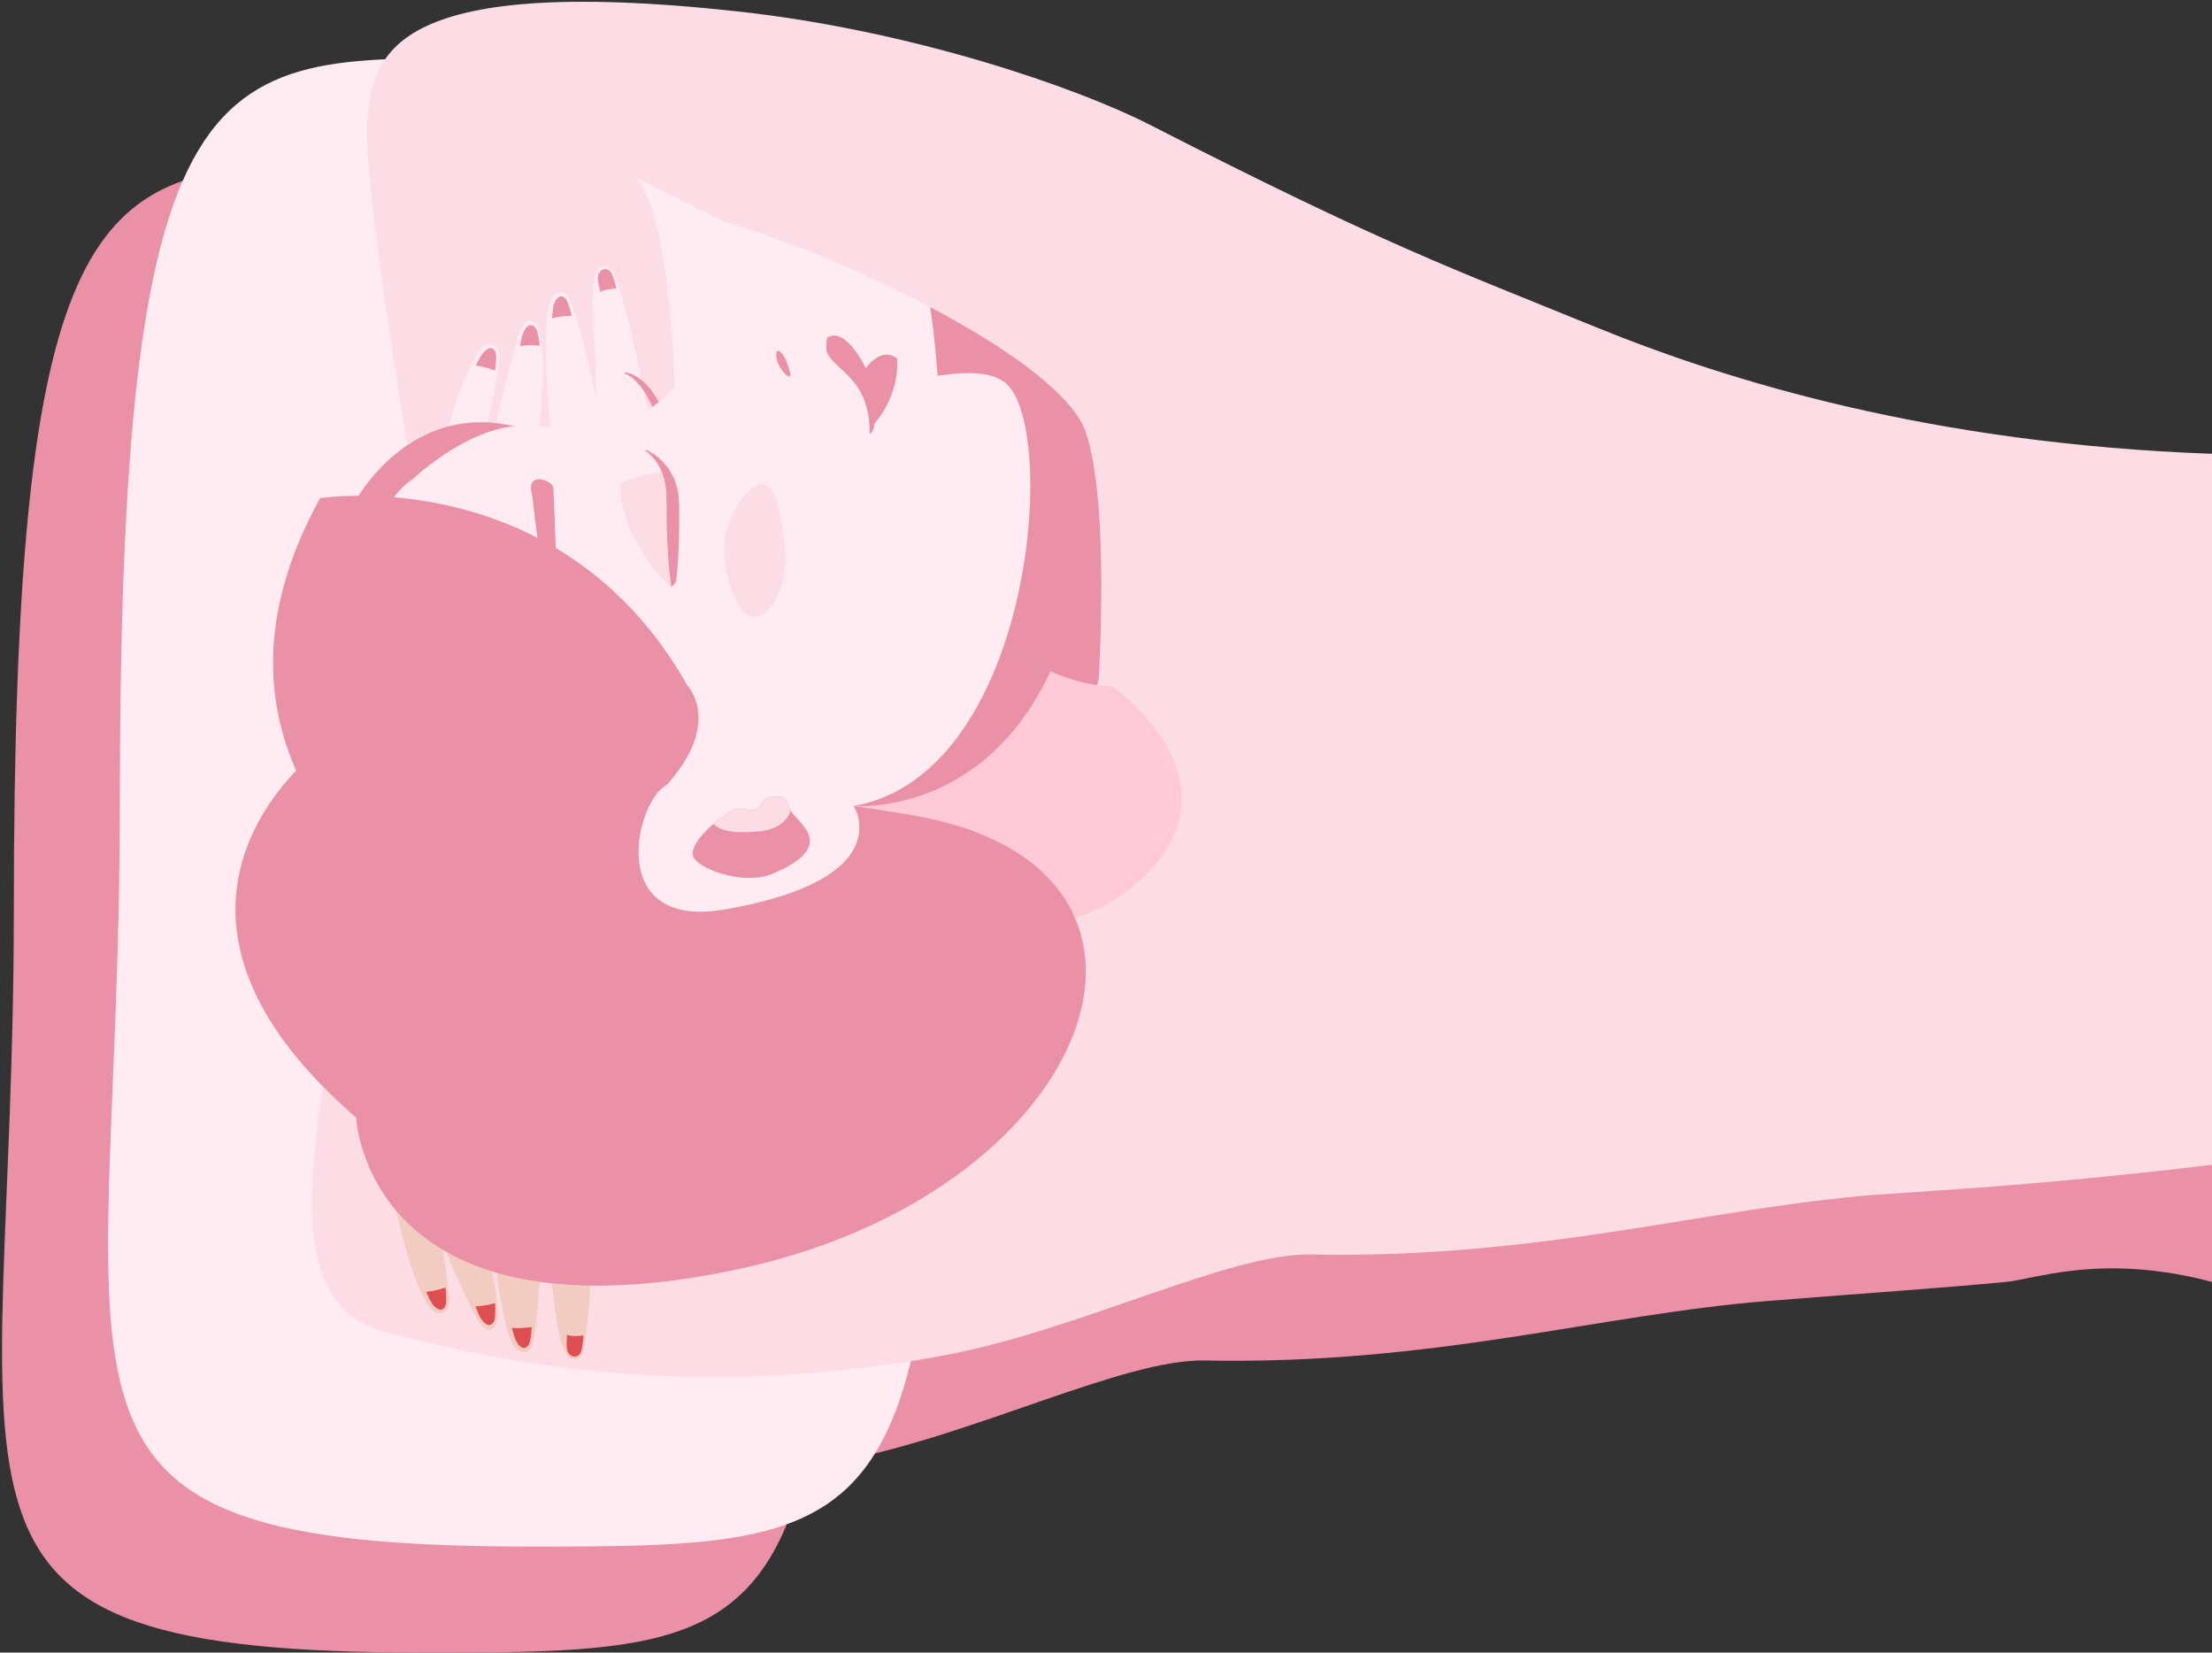 <svg version="1.1" id="Слой_1" xmlns="http://www.w3.org/2000/svg" x="0" y="0" viewBox="0 0 585 437" xml:space="preserve"><rect x="0" y="0" width="585" height="437" fill="#333333" stroke="none"/><style>.st6{fill:#ffebf2}.st7{fill:#ea90a7}.st8{fill:#f2ccc1}.st11{fill:#fcdde6}</style><path class="st7" d="M585 152c-88.1-.22-150.29-19.59-191.07-37.49-29.98-13.16-58.64-23.16-117.77-53.42-19.58-10.02-63.28-25.04-109.27-30.05-64.32-7-85.52 1.6-93.09 12.69C22.13 45.94 3.66 67.57 3.66 240.35c0 160.43-31.97 196.66 108.84 196.66 61.49 0 88.65-.68 100.36-49.06 2.87-.46 5.75-.94 8.67-1.48 35.91-6.67 75.47-27.14 97.13-26.71 60.71 1.21 104.42-12.24 149.33-15.78 30.39-2.4 45.24-3.35 62.76-5.02 4.82-.46 16.38-4.2 31.94-3.48 9.52.44 17.25 2.15 22.31 3.52V152z"/><path class="st6" d="M249.38 212.31c0-162.16 7.61-196.66-108.84-196.66C59.1 15.65 31.7 1.85 31.7 212.31c0 160.43-31.97 196.66 108.84 196.66 98.18 0 108.84-1.72 108.84-196.66z"/><path class="st11" d="M585 120c-73.91-2.67-127.71-19.12-163.03-33.53-37.73-15.39-55.91-21.77-117.77-53.42C284.62 23.03 240.92 8.01 194.93 3 101.17-7.21 99.02 15.75 97.2 31.23c-1.82 15.48 12.75 99.55 12.75 99.55l68.59 4.25c1.82-78.31-10.32-88.02-10.32-88.02l23.07 11.53c31.87 9.1 89.54 36.73 95.91 55.85 6.37 19.12 3.34 65.26 3.34 65.26l-15.22 59.91c8.45 21.67-6.93 25.98-15.43 34.48-28.92 28.92-122.02 33.39-122.02 33.39 18.21-15.48 26.1-61.31 26.1-61.31l-61-36.42s-16.39 54.63-20.03 98.34c-3.64 43.71 16.04 43.4 29.44 46.75 35.92 8.95 82.22 13.85 137.19 3.64 35.91-6.67 75.47-27.14 97.13-26.71 60.71 1.21 104.42-12.24 149.33-15.78 7.29-.58 30.97-1.78 62.77-5.02 11.1-1.13 20.2-2.19 26.21-2.91C585 245.33 585 182.67 585 120z"/><path class="st6" d="M165.23 113.76c-3.71.6-7.07-1.1-7.51-3.79-.2-1.22.16-8.54-.36-17.05-.47-7.64-1.26-16.07.25-20.36.51-1.48.95-1.79 2.12-2.08.59-.16 1.62.01 2.35 1.53 3.74 7.79 8.71 33.52 9.08 35.78.43 2.69-2.22 5.36-5.93 5.97z"/><path class="st6" d="M153.38 119.55c-3.71.6-7.07-1.1-7.51-3.8-.31-1.91-2.34-21.13-1.12-32.28.5-4.57 1.63-6.09 3.56-6.2.93-.05 1.96.4 3.13 3.68 3.55 9.98 7.53 30.59 7.86 32.62.44 2.7-2.21 5.38-5.92 5.98zm-17.5 2.99c-3.35-.24-5.93-2.41-5.76-4.85.13-1.79 4.12-19.95 7.14-29.25.99-3.07 2.29-3.96 3.16-3.74 1.54.4 2.39 1.62 2.79 5.44 1.04 9.82-.81 26.66-.94 28.41-.17 2.44-3.03 4.23-6.39 3.99zm-14.39-.45c-2.75-.69-4.57-2.87-4.07-4.87.39-1.54 4.28-17.24 9.09-24.03 1.45-2.05 2.75-2.58 4.13-1.85.85.45 1.57 1.7 1.33 3.89-.86 8-4.23 23.02-4.6 24.5-.5 1.99-3.14 3.05-5.88 2.36z"/><path class="st7" d="M125.82 96.69s1.88.11 5.1 1.27c0 0 .23-1.5.3-3.11.07-1.61-.27-2.2-.88-2.63-.53-.37-1.67-.09-2.79 1.36-.63.83-1.06 1.88-1.73 3.11zm11.69-5.2s1.84-.38 5.25-.11c0 0-.17-1.5-.53-3.08-.36-1.57-.84-2.05-1.55-2.3-.61-.22-1.63.35-2.33 2.04-.39.97-.53 2.1-.84 3.45zm8.48-7.3s1.79-.59 5.21-.7c0 0-.34-1.47-.87-2.99-.53-1.52-1.06-1.94-1.8-2.12-.63-.15-1.58.53-2.08 2.29-.29 1-.29 2.14-.46 3.52zm12.81-6.95s.8-.83 4.23-.95c0 0-.34-1.48-.87-3-.52-1.53-1.06-1.94-1.79-2.12-.63-.15-2.17.3-2.24 2.13-.04 1.12.21 2.03.67 3.94z"/><path class="st8" d="M149.88 315.85c-3.76.05-6.77 2.32-6.73 5.05.02 1.23 1.66 8.38 2.64 16.84.87 7.6 1.58 16.04 3.81 20 .77 1.36 1.26 1.59 2.45 1.68.61.05 1.6-.3 2.05-1.92 2.32-8.32 2.69-34.53 2.66-36.82-.04-2.72-3.12-4.88-6.88-4.83z"/><path class="st8" d="M136.44 315.01c-3.76.06-6.77 2.32-6.72 5.06.03 1.94 1.4 21.21 4.56 31.97 1.29 4.41 2.67 5.71 4.59 5.48.92-.11 1.86-.74 2.43-4.17 1.74-10.45 2.05-31.43 2.02-33.49-.04-2.74-3.12-4.9-6.88-4.85zm-17.75.13c-3.25.82-5.41 3.41-4.82 5.79.44 1.74 7.55 18.91 12.16 27.55 1.52 2.85 2.96 3.5 3.77 3.13 1.45-.66 2.06-2.02 1.79-5.84-.71-9.85-5.48-26.1-5.91-27.81-.59-2.38-3.72-3.64-6.99-2.82z"/><path class="st8" d="M109.18 316.06c-2.77.6-4.66 2.72-4.23 4.73.34 1.55 3.71 17.37 8.3 24.32 1.38 2.1 2.66 2.66 4.07 1.98.86-.42 1.61-1.65 1.46-3.84-.59-8.03-3.47-23.15-3.79-24.64-.44-2.01-3.04-3.15-5.81-2.55z"/><path d="M112.68 341.59s1.87-.05 5.14-1.11c0 0 .17 1.51.19 3.12.02 1.61-.34 2.19-.97 2.6-.54.35-1.67.03-2.74-1.45-.61-.85-1-1.92-1.62-3.16zm13.06 3.84s1.88.06 5.19-.81c0 0 .1 1.51.02 3.12-.07 1.61-.47 2.17-1.12 2.54-.57.32-1.67-.06-2.65-1.61-.56-.88-.89-1.96-1.44-3.24zm9.63 5.7s1.87.27 5.26-.23c0 0-.08 1.51-.33 3.11-.25 1.59-.7 2.1-1.4 2.4-.59.26-1.65-.25-2.46-1.89-.45-.95-.66-2.06-1.07-3.39zm14.59 1.8s.94.68 4.33.19c0 0-.07 1.51-.33 3.11-.25 1.59-.7 2.1-1.4 2.4-.6.26-2.19.08-2.57-1.7-.23-1.1-.15-2.04-.03-4z" fill="#df4e50"/><path d="M200.57 206.12s55.49 24.55 75.04 39.12c0 0 8.83-1.86 15.41-5.22 14.09-7.2 38.58-29.46 3.32-58.62 0 0-19.01 1.74-43.59-23.7l-50.18 48.42z" fill="#ffc9d7"/><path class="st7" d="M225.76 213.12s34.06 3.07 52.04-35.59c0 0-4.38-2.1-6.83-3.57-3.45-2.06-5.58-3.56-5.58-3.56l-23.41 4.69-16.39 36.73.17 1.3zM92.89 134.35s15.06-30.71 46.61-20.67l-33.32 26.86-13.29-6.19z"/><path class="st7" d="M85.55 197.29s-57.73 40.86 8.63 98.24c0 0 2.64 60.07 98.9 40.54 96.26-19.52 128.13-105.03 50.64-120.05-4.46-.87-17.96-2.9-17.96-2.9L85.55 197.29zm79.67-98.53c.71.28 1.3.67 1.89 1.1.56.47 1.11.93 1.57 1.5l.72.8.62.89c.43.58.83 1.17 1.15 1.83.34.64.71 1.26 1.02 1.92l.83 2.03.84 2.08.83 2.11c1.11 2.81 2.27 5.61 3.49 8.38.61 1.38 1.18 2.78 1.83 4.15.65 1.37 1.26 2.75 1.95 4.1l.75 1.47.14-1.56c.93-4.2 1.72-8.42 2.5-12.65.41-2.11.74-4.23 1.11-6.35l1.08-6.35.02-.09-.01-.09c-.01-.16-.01-.41.01-.63.01-.23.05-.46.08-.68.06-.46.16-.92.29-1.37.11-.47.29-.91.46-1.37.15-.48.42-.89.6-1.39v-.02c.02-.06-.01-.13-.07-.15-.04-.01-.09-.01-.12.02-.2.16-.4.34-.58.53-.19.19-.4.36-.55.58l-.48.65c-.17.22-.26.47-.4.71-.13.24-.25.49-.33.75-.09.26-.19.51-.25.78s-.12.54-.15.82c-.04.29-.06.54-.05.89l.01-.19-1.11 6.35c-.36 2.12-.76 4.23-1.08 6.36-.68 4.24-1.34 8.49-1.88 12.75l.89-.09c-.43-1.45-.93-2.89-1.39-4.33-.47-1.44-1.01-2.85-1.52-4.28-1.01-2.85-2.08-5.68-3.2-8.49l-.84-2.11c-.14-.34-.28-.73-.42-1.03l-.49-1.07-.98-2.13c-.39-.68-.84-1.33-1.27-2-.39-.68-.93-1.27-1.46-1.86l-.8-.87-.93-.75c-.58-.54-1.31-.9-2-1.28-.71-.33-1.49-.61-2.26-.67-.09-.01-.16.06-.17.14 0 .07.05.14.11.16z"/><path class="st6" d="M109.06 126.79s14.23-13.68 28.38-14.18c7.72-.27 21.34 2.4 30.81-2.2 9.47-4.6 22.73-22.74 25.65-26 3.29-3.69 7.57-1.62 11.56 1.97 5.61 5.04 5.22 9.17 5.22 9.17s6.73-2.7 8.05-6.19c0 0 4.32-3.58 10.24 8.02 0 0 3.78-5.63 8.31-2.55 0 0-.21 6.16 8.06 4.92 8.27-1.25 18.21-2.65 22.27 3.4 11.88 17.72 3.52 101.95-41.85 109.99 0 0 12.45 19.24-33.98 27.34-32.18 5.61-23.62-29.28-15.08-33.28 0 0-48.98 10.78-70.12-10.84-21.15-21.64-9.92-62.03 2.48-69.57z"/><path class="st7" d="M237.28 94.82s1.04 9.02-6.12 17.29l-.65-.93-1.54-13.81s4.05-5.97 8.31-2.55z"/><path class="st7" d="M218.73 89.35s-.46 3.17.03 4.05c2.76 4.99 10.68 6.81 11.22 19.84 0 0-.1 1.15.15 1.43.19.21.9-.98 1.11-2.4.28-1.92-.17-11.25-2.26-14.89-.01-.01-5.39-11.38-10.25-8.03zm-13.09 3.47c.57-.24 1.59.92 2.28 2.59.7 1.67 1.47 3.89.9 4.13-.57.24-2.25-1.6-2.95-3.27-.69-1.68-.79-3.22-.23-3.45zm-1.49 138.29c-7.36 3.08-19.55-1.29-20.84-4.63-1.1-2.86 4.51-8.89 10.79-12.4 1.09-.61 4.42.45 5.52.02 2.05-.79 1.86-2.93 3.73-3.23 4.96-.8 4.73.77 5.67 3.2 1.31 3.36 13.48 9.37-4.87 17.04z"/><path class="st11" d="M188.66 217.87c1.63-1.39 3.5-2.71 5.44-3.78 1.09-.61 4.42.45 5.52.02 2.05-.79 1.86-2.93 3.73-3.23 4.96-.8 4.73.77 5.67 3.2.32.84-1.87 5.19-8.05 5.74-6.63.59-10.07.14-12.31-1.95zm11.3-54.73c-4.22.45-7.47-7.22-8.39-15.94-.92-8.72 5.46-18.72 9.67-19.17 4.22-.45 5.48 8.48 6.39 17.2.93 8.72-3.45 17.46-7.67 17.91z"/><path class="st7" d="M144.44 151.32c-2.1-1.96-3.25-18.73-3.88-21.2-.36-1.45-.12-2.97 1.36-3.34 1.48-.37 4.1.87 4.37 1.97.17.66.49 13.5.86 18.7.23 3.26 8.63 13.75 8.4 14.73-.4 1.79-10.82-10.59-11.11-10.86z"/><path class="st11" d="M177.87 149.89l-.3 5.64s-12.78-11.36-13.74-27.46c0 0 4.57-2.54 10.28-3.03.82-.07 1.55-.11 2.2-.13 0 .01 2.79 9.71 1.56 24.98z"/><path class="st7" d="M170.69 119.03c-.05.05-.01.13.06.18.85.61 1.48 1.26 2.09 1.94.53.69 1.05 1.37 1.4 2.09l.59 1.05.39 1.08c.28.71.53 1.41.61 2.13.12.71.3 1.42.38 2.13l.05 2.12.04 2.17v2.18c.01 2.91.09 5.83.28 8.76.1 1.46.13 2.92.29 4.4.15 1.47.25 2.94.48 4.43l.24 1.61 1.18-1.42c.21-1.43.3-2.87.44-4.3.14-1.43.16-2.89.24-4.33.16-2.89.21-5.78.19-8.7l-.02-2.18c-.01-.36.01-.74-.02-1.07l-.09-1.14-.2-2.28c-.18-.77-.46-1.55-.68-2.33-.17-.77-.62-1.55-1.06-2.32l-.64-1.15-.91-1.13c-.53-.76-1.37-1.45-2.14-2.14-.83-.66-1.78-1.32-2.86-1.79-.14-.07-.28-.06-.33.01zm-86.03 12.7s63.61-9.98 97.21 49.67c0 0 9.12 9.4-5.17 25.78l-54.01 42.42S42 208.81 84.66 131.73z"/></svg>